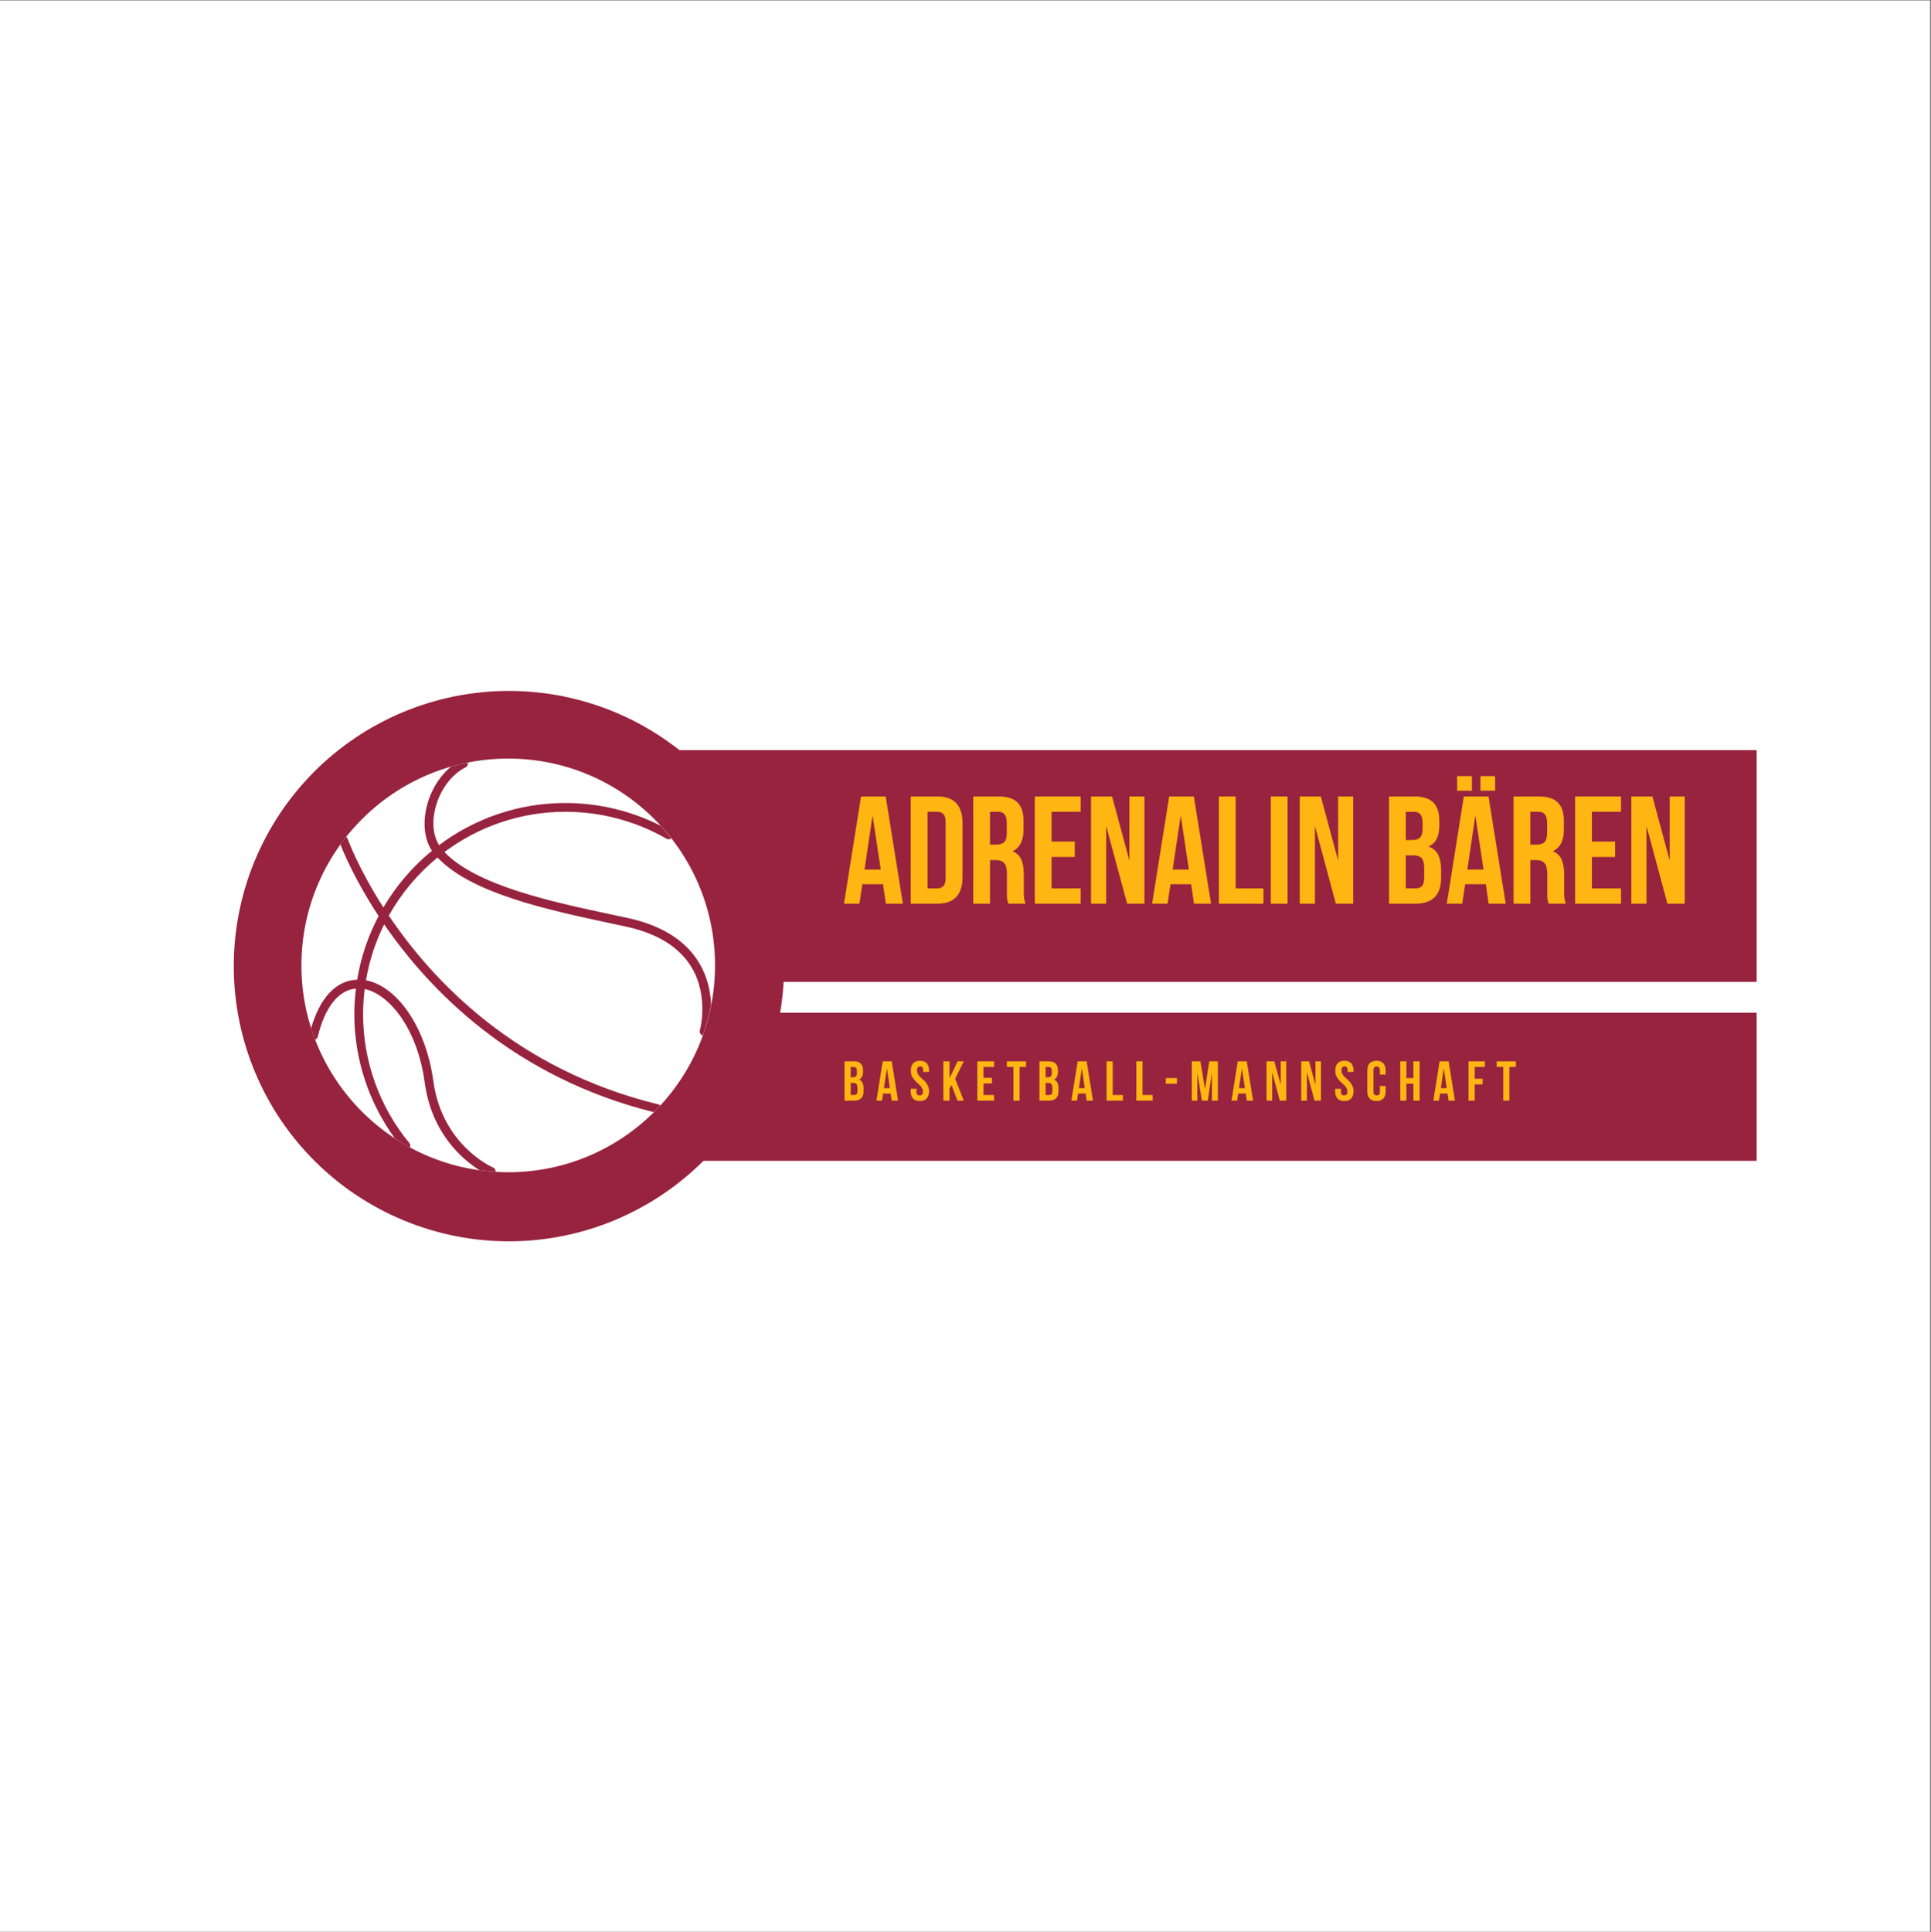 <?xml version="1.0" encoding="iso-8859-1"?>
<svg xmlns="http://www.w3.org/2000/svg" xmlns:xlink="http://www.w3.org/1999/xlink" width="224.88pt" height="225pt" viewBox="0 0 224.88 225" version="1.2">
	
	

	
	<rect x="0" y="0" width="224.88" height="225" fill="#808080" stroke="none"/>
	
	

	
	<defs>
		
		

		
		<g>
			
			

			
			<symbol overflow="visible" id="glyph0-0">
				
				

				
				<path style="stroke:none;" d="M 0.891 -12.484 L 8.891 -12.484 L 8.891 0 L 0.891 0 Z M 6.047 -10.969 L 4.906 -7.5 L 3.781 -10.969 L 2.25 -10.969 L 3.797 -6.375 L 2.141 -1.516 L 3.516 -1.516 L 4.75 -5.266 L 5.953 -1.516 L 7.531 -1.516 L 5.875 -6.375 L 7.422 -10.969 Z M 6.047 -10.969 " animation_id="0"/>
				
				

			
			</symbol>
			
			

			
			<symbol overflow="visible" id="glyph0-1">
				
				

				
				<path style="stroke:none;" d="M 7.062 0 L 5.078 0 L 4.75 -2.266 L 2.344 -2.266 L 2 0 L 0.203 0 L 2.188 -12.484 L 5.062 -12.484 Z M 2.594 -3.969 L 4.484 -3.969 L 3.531 -10.281 Z M 2.594 -3.969 " animation_id="1"/>
				
				

			
			</symbol>
			
			

			
			<symbol overflow="visible" id="glyph0-2">
				
				

				
				<path style="stroke:none;" d="M 0.719 -12.484 L 3.812 -12.484 C 4.801 -12.484 5.535 -12.223 6.016 -11.703 C 6.504 -11.18 6.75 -10.414 6.75 -9.406 L 6.75 -3.094 C 6.75 -2.07 6.504 -1.301 6.016 -0.781 C 5.535 -0.258 4.801 0 3.812 0 L 0.719 0 Z M 2.672 -10.703 L 2.672 -1.781 L 3.781 -1.781 C 4.094 -1.781 4.336 -1.867 4.516 -2.047 C 4.691 -2.223 4.781 -2.539 4.781 -3 L 4.781 -9.5 C 4.781 -9.945 4.691 -10.258 4.516 -10.438 C 4.336 -10.613 4.094 -10.703 3.781 -10.703 Z M 2.672 -10.703 " animation_id="2"/>
				
				

			
			</symbol>
			
			

			
			<symbol overflow="visible" id="glyph0-3">
				
				

				
				<path style="stroke:none;" d="M 4.812 0 C 4.789 -0.082 4.766 -0.16 4.734 -0.234 C 4.711 -0.305 4.691 -0.395 4.672 -0.5 C 4.66 -0.602 4.648 -0.738 4.641 -0.906 C 4.641 -1.07 4.641 -1.281 4.641 -1.531 L 4.641 -3.5 C 4.641 -4.082 4.535 -4.488 4.328 -4.719 C 4.129 -4.957 3.805 -5.078 3.359 -5.078 L 2.672 -5.078 L 2.672 0 L 0.719 0 L 0.719 -12.484 L 3.672 -12.484 C 4.691 -12.484 5.43 -12.242 5.891 -11.766 C 6.348 -11.297 6.578 -10.582 6.578 -9.625 L 6.578 -8.641 C 6.578 -7.348 6.148 -6.504 5.297 -6.109 C 5.797 -5.898 6.141 -5.566 6.328 -5.109 C 6.516 -4.648 6.609 -4.094 6.609 -3.438 L 6.609 -1.516 C 6.609 -1.203 6.617 -0.93 6.641 -0.703 C 6.66 -0.473 6.719 -0.238 6.812 0 Z M 2.672 -10.703 L 2.672 -6.875 L 3.438 -6.875 C 3.812 -6.875 4.102 -6.969 4.312 -7.156 C 4.52 -7.344 4.625 -7.688 4.625 -8.188 L 4.625 -9.422 C 4.625 -9.867 4.539 -10.191 4.375 -10.391 C 4.219 -10.598 3.969 -10.703 3.625 -10.703 Z M 2.672 -10.703 " animation_id="3"/>
				
				

			
			</symbol>
			
			

			
			<symbol overflow="visible" id="glyph0-4">
				
				

				
				<path style="stroke:none;" d="M 2.672 -7.234 L 5.375 -7.234 L 5.375 -5.438 L 2.672 -5.438 L 2.672 -1.781 L 6.062 -1.781 L 6.062 0 L 0.719 0 L 0.719 -12.484 L 6.062 -12.484 L 6.062 -10.703 L 2.672 -10.703 Z M 2.672 -7.234 " animation_id="4"/>
				
				

			
			</symbol>
			
			

			
			<symbol overflow="visible" id="glyph0-5">
				
				

				
				<path style="stroke:none;" d="M 2.469 -9.047 L 2.469 0 L 0.703 0 L 0.703 -12.484 L 3.156 -12.484 L 5.172 -5.016 L 5.172 -12.484 L 6.922 -12.484 L 6.922 0 L 4.906 0 Z M 2.469 -9.047 " animation_id="5"/>
				
				

			
			</symbol>
			
			

			
			<symbol overflow="visible" id="glyph0-6">
				
				

				
				<path style="stroke:none;" d="M 7.062 0 L 5.078 0 L 4.75 -2.266 L 2.344 -2.266 L 2 0 L 0.203 0 L 2.188 -12.484 L 5.062 -12.484 Z M 2.594 -3.969 L 4.484 -3.969 L 3.531 -10.281 Z M 2.594 -3.969 " animation_id="6"/>
				
				

			
			</symbol>
			
			

			
			<symbol overflow="visible" id="glyph0-7">
				
				

				
				<path style="stroke:none;" d="M 0.719 -12.484 L 2.672 -12.484 L 2.672 -1.781 L 5.906 -1.781 L 5.906 0 L 0.719 0 Z M 0.719 -12.484 " animation_id="7"/>
				
				

			
			</symbol>
			
			

			
			<symbol overflow="visible" id="glyph0-8">
				
				

				
				<path style="stroke:none;" d="M 0.719 -12.484 L 2.672 -12.484 L 2.672 0 L 0.719 0 Z M 0.719 -12.484 " animation_id="8"/>
				
				

			
			</symbol>
			
			

			
			<symbol overflow="visible" id="glyph0-9">
				
				

				
				<path style="stroke:none;" d="" animation_id="9"/>
				
				

			
			</symbol>
			
			

			
			<symbol overflow="visible" id="glyph0-10">
				
				

				
				<path style="stroke:none;" d="M 3.672 -12.484 C 4.691 -12.484 5.43 -12.242 5.891 -11.766 C 6.348 -11.297 6.578 -10.582 6.578 -9.625 L 6.578 -9.172 C 6.578 -8.523 6.477 -7.992 6.281 -7.578 C 6.082 -7.16 5.758 -6.852 5.312 -6.656 C 5.852 -6.457 6.234 -6.129 6.453 -5.672 C 6.672 -5.211 6.781 -4.648 6.781 -3.984 L 6.781 -2.969 C 6.781 -2 6.531 -1.258 6.031 -0.75 C 5.531 -0.25 4.785 0 3.797 0 L 0.719 0 L 0.719 -12.484 Z M 2.672 -5.625 L 2.672 -1.781 L 3.797 -1.781 C 4.129 -1.781 4.379 -1.867 4.547 -2.047 C 4.723 -2.223 4.812 -2.547 4.812 -3.016 L 4.812 -4.109 C 4.812 -4.691 4.711 -5.086 4.516 -5.297 C 4.328 -5.516 4.004 -5.625 3.547 -5.625 Z M 2.672 -10.703 L 2.672 -7.406 L 3.438 -7.406 C 3.812 -7.406 4.102 -7.5 4.312 -7.688 C 4.52 -7.875 4.625 -8.219 4.625 -8.719 L 4.625 -9.422 C 4.625 -9.867 4.539 -10.191 4.375 -10.391 C 4.219 -10.598 3.969 -10.703 3.625 -10.703 Z M 2.672 -10.703 " animation_id="10"/>
				
				

			
			</symbol>
			
			

			
			<symbol overflow="visible" id="glyph0-11">
				
				

				
				<path style="stroke:none;" d="M 7.062 0 L 5.078 0 L 4.75 -2.266 L 2.344 -2.266 L 2 0 L 0.203 0 L 2.188 -12.484 L 5.062 -12.484 Z M 2.594 -3.969 L 4.484 -3.969 L 3.531 -10.281 Z M 3.125 -14.859 L 3.125 -13.156 L 1.406 -13.156 L 1.406 -14.859 Z M 5.828 -14.859 L 5.828 -13.156 L 4.125 -13.156 L 4.125 -14.859 Z M 5.828 -14.859 " animation_id="11"/>
				
				

			
			</symbol>
			
			

			
			<symbol overflow="visible" id="glyph1-0">
				
				

				
				<path style="stroke:none;" d="M 0.328 -4.578 L 3.266 -4.578 L 3.266 0 L 0.328 0 Z M 2.219 -4.031 L 1.797 -2.75 L 1.391 -4.031 L 0.828 -4.031 L 1.391 -2.344 L 0.781 -0.562 L 1.297 -0.562 L 1.734 -1.938 L 2.188 -0.562 L 2.766 -0.562 L 2.156 -2.344 L 2.719 -4.031 Z M 2.219 -4.031 " animation_id="12"/>
				
				

			
			</symbol>
			
			

			
			<symbol overflow="visible" id="glyph1-1">
				
				

				
				<path style="stroke:none;" d="M 1.344 -4.578 C 1.719 -4.578 1.988 -4.488 2.156 -4.312 C 2.332 -4.145 2.422 -3.883 2.422 -3.531 L 2.422 -3.359 C 2.422 -3.129 2.379 -2.938 2.297 -2.781 C 2.223 -2.625 2.109 -2.508 1.953 -2.438 C 2.148 -2.363 2.285 -2.242 2.359 -2.078 C 2.441 -1.91 2.484 -1.703 2.484 -1.453 L 2.484 -1.094 C 2.484 -0.738 2.391 -0.469 2.203 -0.281 C 2.023 -0.094 1.754 0 1.391 0 L 0.266 0 L 0.266 -4.578 Z M 0.984 -2.062 L 0.984 -0.656 L 1.391 -0.656 C 1.516 -0.656 1.609 -0.688 1.672 -0.75 C 1.734 -0.812 1.766 -0.93 1.766 -1.109 L 1.766 -1.5 C 1.766 -1.719 1.727 -1.863 1.656 -1.938 C 1.582 -2.02 1.461 -2.062 1.297 -2.062 Z M 0.984 -3.922 L 0.984 -2.719 L 1.266 -2.719 C 1.398 -2.719 1.504 -2.75 1.578 -2.812 C 1.66 -2.883 1.703 -3.016 1.703 -3.203 L 1.703 -3.453 C 1.703 -3.617 1.672 -3.738 1.609 -3.812 C 1.547 -3.883 1.453 -3.922 1.328 -3.922 Z M 0.984 -3.922 " animation_id="13"/>
				
				

			
			</symbol>
			
			

			
			<symbol overflow="visible" id="glyph1-2">
				
				

				
				<path style="stroke:none;" d="M 2.594 0 L 1.859 0 L 1.734 -0.828 L 0.859 -0.828 L 0.734 0 L 0.078 0 L 0.812 -4.578 L 1.859 -4.578 Z M 0.953 -1.453 L 1.641 -1.453 L 1.297 -3.766 Z M 0.953 -1.453 " animation_id="14"/>
				
				

			
			</symbol>
			
			

			
			<symbol overflow="visible" id="glyph1-3">
				
				

				
				<path style="stroke:none;" d="M 0.172 -3.484 C 0.172 -3.859 0.258 -4.145 0.438 -4.344 C 0.613 -4.539 0.879 -4.641 1.234 -4.641 C 1.586 -4.641 1.852 -4.539 2.031 -4.344 C 2.207 -4.145 2.297 -3.859 2.297 -3.484 L 2.297 -3.344 L 1.609 -3.344 L 1.609 -3.531 C 1.609 -3.695 1.578 -3.812 1.516 -3.875 C 1.453 -3.945 1.363 -3.984 1.25 -3.984 C 1.133 -3.984 1.047 -3.945 0.984 -3.875 C 0.922 -3.812 0.891 -3.695 0.891 -3.531 C 0.891 -3.375 0.922 -3.234 0.984 -3.109 C 1.055 -2.992 1.145 -2.879 1.25 -2.766 C 1.363 -2.66 1.477 -2.555 1.594 -2.453 C 1.719 -2.348 1.832 -2.227 1.938 -2.094 C 2.039 -1.969 2.125 -1.82 2.188 -1.656 C 2.258 -1.5 2.297 -1.312 2.297 -1.094 C 2.297 -0.727 2.203 -0.445 2.016 -0.25 C 1.836 -0.051 1.57 0.047 1.219 0.047 C 0.863 0.047 0.598 -0.051 0.422 -0.25 C 0.242 -0.445 0.156 -0.727 0.156 -1.094 L 0.156 -1.375 L 0.828 -1.375 L 0.828 -1.047 C 0.828 -0.891 0.859 -0.773 0.922 -0.703 C 0.992 -0.641 1.086 -0.609 1.203 -0.609 C 1.316 -0.609 1.406 -0.641 1.469 -0.703 C 1.539 -0.773 1.578 -0.891 1.578 -1.047 C 1.578 -1.211 1.539 -1.352 1.469 -1.469 C 1.406 -1.594 1.316 -1.707 1.203 -1.812 C 1.098 -1.914 0.984 -2.02 0.859 -2.125 C 0.742 -2.238 0.633 -2.359 0.531 -2.484 C 0.426 -2.609 0.336 -2.75 0.266 -2.906 C 0.203 -3.07 0.172 -3.266 0.172 -3.484 Z M 0.172 -3.484 " animation_id="15"/>
				
				

			
			</symbol>
			
			

			
			<symbol overflow="visible" id="glyph1-4">
				
				

				
				<path style="stroke:none;" d="M 1.203 -1.828 L 0.984 -1.406 L 0.984 0 L 0.266 0 L 0.266 -4.578 L 0.984 -4.578 L 0.984 -2.594 L 1.922 -4.578 L 2.641 -4.578 L 1.641 -2.547 L 2.641 0 L 1.906 0 Z M 1.203 -1.828 " animation_id="16"/>
				
				

			
			</symbol>
			
			

			
			<symbol overflow="visible" id="glyph1-5">
				
				

				
				<path style="stroke:none;" d="M 0.984 -2.656 L 1.969 -2.656 L 1.969 -2 L 0.984 -2 L 0.984 -0.656 L 2.219 -0.656 L 2.219 0 L 0.266 0 L 0.266 -4.578 L 2.219 -4.578 L 2.219 -3.922 L 0.984 -3.922 Z M 0.984 -2.656 " animation_id="17"/>
				
				

			
			</symbol>
			
			

			
			<symbol overflow="visible" id="glyph1-6">
				
				

				
				<path style="stroke:none;" d="M 0.047 -4.578 L 2.281 -4.578 L 2.281 -3.922 L 1.531 -3.922 L 1.531 0 L 0.812 0 L 0.812 -3.922 L 0.047 -3.922 Z M 0.047 -4.578 " animation_id="18"/>
				
				

			
			</symbol>
			
			

			
			<symbol overflow="visible" id="glyph1-7">
				
				

				
				<path style="stroke:none;" d="M 1.344 -4.578 C 1.719 -4.578 1.988 -4.488 2.156 -4.312 C 2.332 -4.145 2.422 -3.883 2.422 -3.531 L 2.422 -3.359 C 2.422 -3.129 2.379 -2.938 2.297 -2.781 C 2.223 -2.625 2.109 -2.508 1.953 -2.438 C 2.148 -2.363 2.285 -2.242 2.359 -2.078 C 2.441 -1.91 2.484 -1.703 2.484 -1.453 L 2.484 -1.094 C 2.484 -0.738 2.391 -0.469 2.203 -0.281 C 2.023 -0.094 1.754 0 1.391 0 L 0.266 0 L 0.266 -4.578 Z M 0.984 -2.062 L 0.984 -0.656 L 1.391 -0.656 C 1.516 -0.656 1.609 -0.688 1.672 -0.75 C 1.734 -0.812 1.766 -0.93 1.766 -1.109 L 1.766 -1.5 C 1.766 -1.719 1.727 -1.863 1.656 -1.938 C 1.582 -2.02 1.461 -2.062 1.297 -2.062 Z M 0.984 -3.922 L 0.984 -2.719 L 1.266 -2.719 C 1.398 -2.719 1.504 -2.75 1.578 -2.812 C 1.66 -2.883 1.703 -3.016 1.703 -3.203 L 1.703 -3.453 C 1.703 -3.617 1.672 -3.738 1.609 -3.812 C 1.547 -3.883 1.453 -3.922 1.328 -3.922 Z M 0.984 -3.922 " animation_id="19"/>
				
				

			
			</symbol>
			
			

			
			<symbol overflow="visible" id="glyph1-8">
				
				

				
				<path style="stroke:none;" d="M 0.266 -4.578 L 0.984 -4.578 L 0.984 -0.656 L 2.172 -0.656 L 2.172 0 L 0.266 0 Z M 0.266 -4.578 " animation_id="20"/>
				
				

			
			</symbol>
			
			

			
			<symbol overflow="visible" id="glyph1-9">
				
				

				
				<path style="stroke:none;" d="M 0.234 -2.625 L 1.531 -2.625 L 1.531 -1.969 L 0.234 -1.969 Z M 0.234 -2.625 " animation_id="21"/>
				
				

			
			</symbol>
			
			

			
			<symbol overflow="visible" id="glyph1-10">
				
				

				
				<path style="stroke:none;" d="M 1.781 -1.328 L 2.281 -4.578 L 3.281 -4.578 L 3.281 0 L 2.594 0 L 2.594 -3.281 L 2.109 0 L 1.422 0 L 0.891 -3.234 L 0.891 0 L 0.25 0 L 0.25 -4.578 L 1.25 -4.578 Z M 1.781 -1.328 " animation_id="22"/>
				
				

			
			</symbol>
			
			

			
			<symbol overflow="visible" id="glyph1-11">
				
				

				
				<path style="stroke:none;" d="M 0.906 -3.312 L 0.906 0 L 0.25 0 L 0.25 -4.578 L 1.156 -4.578 L 1.906 -1.844 L 1.906 -4.578 L 2.547 -4.578 L 2.547 0 L 1.797 0 Z M 0.906 -3.312 " animation_id="23"/>
				
				

			
			</symbol>
			
			

			
			<symbol overflow="visible" id="glyph1-12">
				
				

				
				<path style="stroke:none;" d="M 2.344 -1.703 L 2.344 -1.094 C 2.344 -0.727 2.254 -0.445 2.078 -0.25 C 1.898 -0.051 1.633 0.047 1.281 0.047 C 0.926 0.047 0.656 -0.051 0.469 -0.25 C 0.289 -0.445 0.203 -0.727 0.203 -1.094 L 0.203 -3.484 C 0.203 -3.859 0.289 -4.145 0.469 -4.344 C 0.656 -4.539 0.926 -4.641 1.281 -4.641 C 1.633 -4.641 1.898 -4.539 2.078 -4.344 C 2.254 -4.145 2.344 -3.859 2.344 -3.484 L 2.344 -3.031 L 1.672 -3.031 L 1.672 -3.531 C 1.672 -3.695 1.633 -3.812 1.562 -3.875 C 1.5 -3.945 1.41 -3.984 1.297 -3.984 C 1.18 -3.984 1.086 -3.945 1.016 -3.875 C 0.953 -3.812 0.922 -3.695 0.922 -3.531 L 0.922 -1.047 C 0.922 -0.891 0.953 -0.773 1.016 -0.703 C 1.086 -0.641 1.18 -0.609 1.297 -0.609 C 1.41 -0.609 1.5 -0.641 1.562 -0.703 C 1.633 -0.773 1.672 -0.891 1.672 -1.047 L 1.672 -1.703 Z M 2.344 -1.703 " animation_id="24"/>
				
				

			
			</symbol>
			
			

			
			<symbol overflow="visible" id="glyph1-13">
				
				

				
				<path style="stroke:none;" d="M 0.984 0 L 0.266 0 L 0.266 -4.578 L 0.984 -4.578 L 0.984 -2.625 L 1.797 -2.625 L 1.797 -4.578 L 2.531 -4.578 L 2.531 0 L 1.797 0 L 1.797 -1.969 L 0.984 -1.969 Z M 0.984 0 " animation_id="25"/>
				
				

			
			</symbol>
			
			

			
			<symbol overflow="visible" id="glyph1-14">
				
				

				
				<path style="stroke:none;" d="M 0.984 -2.547 L 1.906 -2.547 L 1.906 -1.891 L 0.984 -1.891 L 0.984 0 L 0.266 0 L 0.266 -4.578 L 2.172 -4.578 L 2.172 -3.922 L 0.984 -3.922 Z M 0.984 -2.547 " animation_id="26"/>
				
				

			
			</symbol>
			
			

		
		</g>
		
		

		
		<clipPath id="clip1">
			
			
  
			
			<path d="M 0 0.059 L 224.762 0.059 L 224.762 224.938 L 0 224.938 Z M 0 0.059 " animation_id="27"/>
			
			

		
		</clipPath>
		
		

		
		<clipPath id="clip2">
			
			
  
			
			<path d="M 63.652 87.352 L 204.578 87.352 L 204.578 114.336 L 63.652 114.336 Z M 63.652 87.352 " animation_id="28"/>
			
			

		
		</clipPath>
		
		

		
		<clipPath id="clip3">
			
			
  
			
			<path d="M 63.652 117.93 L 204.578 117.93 L 204.578 135.172 L 63.652 135.172 Z M 63.652 117.93 " animation_id="29"/>
			
			

		
		</clipPath>
		
		

	
	</defs>
	
	

	
	<g id="surface1">
		
		

		
		<g clip-path="url(#clip1)" clip-rule="nonzero">
			
			

			
			<path style=" stroke:none;fill-rule:nonzero;fill:rgb(100%,100%,100%);fill-opacity:1;" d="M 0 0.059 L 224.879 0.059 L 224.879 224.941 L 0 224.941 Z M 0 0.059 " animation_id="30"/>
			
			

		
		</g>
		
		

		
		<g clip-path="url(#clip2)" clip-rule="nonzero">
			
			

			
			<path style=" stroke:none;fill-rule:nonzero;fill:rgb(59.219%,13.73%,24.709%);fill-opacity:1;" d="M 63.652 87.352 L 204.578 87.352 L 204.578 114.336 L 63.652 114.336 Z M 63.652 87.352 " animation_id="31"/>
			
			

		
		</g>
		
		

		
		<g style="fill:rgb(100%,71.37%,7.059%);fill-opacity:1;">
			
			
  
			
			<use xlink:href="#glyph0-1" x="98.086" y="105.228"/>
			
			

		
		</g>
		
		

		
		<g style="fill:rgb(100%,71.37%,7.059%);fill-opacity:1;">
			
			
  
			
			<use xlink:href="#glyph0-2" x="105.345" y="105.228"/>
			
			

		
		</g>
		
		

		
		<g style="fill:rgb(100%,71.37%,7.059%);fill-opacity:1;">
			
			
  
			
			<use xlink:href="#glyph0-3" x="112.622" y="105.228"/>
			
			

		
		</g>
		
		

		
		<g style="fill:rgb(100%,71.37%,7.059%);fill-opacity:1;">
			
			
  
			
			<use xlink:href="#glyph0-4" x="119.792" y="105.228"/>
			
			

		
		</g>
		
		

		
		<g style="fill:rgb(100%,71.37%,7.059%);fill-opacity:1;">
			
			
  
			
			<use xlink:href="#glyph0-5" x="126.356" y="105.228"/>
			
			

		
		</g>
		
		

		
		<g style="fill:rgb(100%,71.37%,7.059%);fill-opacity:1;">
			
			
  
			
			<use xlink:href="#glyph0-6" x="133.972" y="105.228"/>
			
			

		
		</g>
		
		

		
		<g style="fill:rgb(100%,71.37%,7.059%);fill-opacity:1;">
			
			
  
			
			<use xlink:href="#glyph0-7" x="141.231" y="105.228"/>
			
			

		
		</g>
		
		

		
		<g style="fill:rgb(100%,71.37%,7.059%);fill-opacity:1;">
			
			
  
			
			<use xlink:href="#glyph0-8" x="147.277" y="105.228"/>
			
			

		
		</g>
		
		

		
		<g style="fill:rgb(100%,71.37%,7.059%);fill-opacity:1;">
			
			
  
			
			<use xlink:href="#glyph0-5" x="150.666" y="105.228"/>
			
			

		
		</g>
		
		

		
		<g style="fill:rgb(100%,71.37%,7.059%);fill-opacity:1;">
			
			
  
			
			<use xlink:href="#glyph0-9" x="158.282" y="105.228"/>
			
			

		
		</g>
		
		

		
		<g style="fill:rgb(100%,71.37%,7.059%);fill-opacity:1;">
			
			
  
			
			<use xlink:href="#glyph0-10" x="161.046" y="105.228"/>
			
			

		
		</g>
		
		

		
		<g style="fill:rgb(100%,71.37%,7.059%);fill-opacity:1;">
			
			
  
			
			<use xlink:href="#glyph0-11" x="168.288" y="105.228"/>
			
			

		
		</g>
		
		

		
		<g style="fill:rgb(100%,71.37%,7.059%);fill-opacity:1;">
			
			
  
			
			<use xlink:href="#glyph0-3" x="175.547" y="105.228"/>
			
			

		
		</g>
		
		

		
		<g style="fill:rgb(100%,71.37%,7.059%);fill-opacity:1;">
			
			
  
			
			<use xlink:href="#glyph0-4" x="182.717" y="105.228"/>
			
			

		
		</g>
		
		

		
		<g style="fill:rgb(100%,71.37%,7.059%);fill-opacity:1;">
			
			
  
			
			<use xlink:href="#glyph0-5" x="189.28" y="105.228"/>
			
			

		
		</g>
		
		

		
		<g clip-path="url(#clip3)" clip-rule="nonzero">
			
			

			
			<path style=" stroke:none;fill-rule:nonzero;fill:rgb(59.219%,13.73%,24.709%);fill-opacity:1;" d="M 63.652 117.93 L 204.578 117.93 L 204.578 135.172 L 63.652 135.172 Z M 63.652 117.93 " animation_id="32"/>
			
			

		
		</g>
		
		

		
		<g style="fill:rgb(100%,71.37%,7.059%);fill-opacity:1;">
			
			
  
			
			<use xlink:href="#glyph1-1" x="98.086" y="128.162"/>
			
			

		
		</g>
		
		

		
		<g style="fill:rgb(100%,71.37%,7.059%);fill-opacity:1;">
			
			
  
			
			<use xlink:href="#glyph1-2" x="101.991" y="128.162"/>
			
			

		
		</g>
		
		

		
		<g style="fill:rgb(100%,71.37%,7.059%);fill-opacity:1;">
			
			
  
			
			<use xlink:href="#glyph1-3" x="105.902" y="128.162"/>
			
			

		
		</g>
		
		

		
		<g style="fill:rgb(100%,71.37%,7.059%);fill-opacity:1;">
			
			
  
			
			<use xlink:href="#glyph1-4" x="109.597" y="128.162"/>
			
			

		
		</g>
		
		

		
		<g style="fill:rgb(100%,71.37%,7.059%);fill-opacity:1;">
			
			
  
			
			<use xlink:href="#glyph1-5" x="113.554" y="128.162"/>
			
			

		
		</g>
		
		

		
		<g style="fill:rgb(100%,71.37%,7.059%);fill-opacity:1;">
			
			
  
			
			<use xlink:href="#glyph1-6" x="117.21" y="128.162"/>
			
			

		
		</g>
		
		

		
		<g style="fill:rgb(100%,71.37%,7.059%);fill-opacity:1;">
			
			
  
			
			<use xlink:href="#glyph1-7" x="120.787" y="128.162"/>
			
			

		
		</g>
		
		

		
		<g style="fill:rgb(100%,71.37%,7.059%);fill-opacity:1;">
			
			
  
			
			<use xlink:href="#glyph1-2" x="124.692" y="128.162"/>
			
			

		
		</g>
		
		

		
		<g style="fill:rgb(100%,71.37%,7.059%);fill-opacity:1;">
			
			
  
			
			<use xlink:href="#glyph1-8" x="128.603" y="128.162"/>
			
			

		
		</g>
		
		

		
		<g style="fill:rgb(100%,71.37%,7.059%);fill-opacity:1;">
			
			
  
			
			<use xlink:href="#glyph1-8" x="132.069" y="128.162"/>
			
			

		
		</g>
		
		

		
		<g style="fill:rgb(100%,71.37%,7.059%);fill-opacity:1;">
			
			
  
			
			<use xlink:href="#glyph1-9" x="135.535" y="128.162"/>
			
			

		
		</g>
		
		

		
		<g style="fill:rgb(100%,71.37%,7.059%);fill-opacity:1;">
			
			
  
			
			<use xlink:href="#glyph1-10" x="138.549" y="128.162"/>
			
			

		
		</g>
		
		

		
		<g style="fill:rgb(100%,71.37%,7.059%);fill-opacity:1;">
			
			
  
			
			<use xlink:href="#glyph1-2" x="143.338" y="128.162"/>
			
			

		
		</g>
		
		

		
		<g style="fill:rgb(100%,71.37%,7.059%);fill-opacity:1;">
			
			
  
			
			<use xlink:href="#glyph1-11" x="147.249" y="128.162"/>
			
			

		
		</g>
		
		

		
		<g style="fill:rgb(100%,71.37%,7.059%);fill-opacity:1;">
			
			
  
			
			<use xlink:href="#glyph1-11" x="151.291" y="128.162"/>
			
			

		
		</g>
		
		

		
		<g style="fill:rgb(100%,71.37%,7.059%);fill-opacity:1;">
			
			
  
			
			<use xlink:href="#glyph1-3" x="155.334" y="128.162"/>
			
			

		
		</g>
		
		

		
		<g style="fill:rgb(100%,71.37%,7.059%);fill-opacity:1;">
			
			
  
			
			<use xlink:href="#glyph1-12" x="159.029" y="128.162"/>
			
			

		
		</g>
		
		

		
		<g style="fill:rgb(100%,71.37%,7.059%);fill-opacity:1;">
			
			
  
			
			<use xlink:href="#glyph1-13" x="162.803" y="128.162"/>
			
			

		
		</g>
		
		

		
		<g style="fill:rgb(100%,71.37%,7.059%);fill-opacity:1;">
			
			
  
			
			<use xlink:href="#glyph1-2" x="166.845" y="128.162"/>
			
			

		
		</g>
		
		

		
		<g style="fill:rgb(100%,71.37%,7.059%);fill-opacity:1;">
			
			
  
			
			<use xlink:href="#glyph1-14" x="170.756" y="128.162"/>
			
			

		
		</g>
		
		

		
		<g style="fill:rgb(100%,71.37%,7.059%);fill-opacity:1;">
			
			
  
			
			<use xlink:href="#glyph1-6" x="174.255" y="128.162"/>
			
			

		
		</g>
		
		

		
		<path style=" stroke:none;fill-rule:nonzero;fill:rgb(59.219%,13.73%,24.709%);fill-opacity:1;" d="M 66.984 81.398 C 65.965 81.145 64.938 80.941 63.898 80.789 C 62.859 80.641 61.816 80.539 60.766 80.488 C 59.719 80.441 58.672 80.441 57.621 80.496 C 56.574 80.551 55.531 80.656 54.492 80.812 C 53.457 80.969 52.426 81.176 51.41 81.434 C 50.395 81.691 49.391 81.996 48.402 82.352 C 47.414 82.707 46.449 83.113 45.5 83.562 C 44.551 84.016 43.629 84.512 42.73 85.051 C 41.832 85.594 40.961 86.18 40.121 86.805 C 39.277 87.434 38.469 88.098 37.691 88.805 C 36.918 89.512 36.18 90.254 35.477 91.035 C 34.773 91.812 34.109 92.625 33.484 93.469 C 32.863 94.316 32.281 95.188 31.746 96.09 C 31.207 96.992 30.715 97.918 30.27 98.867 C 29.82 99.816 29.422 100.785 29.07 101.773 C 28.719 102.762 28.418 103.766 28.164 104.785 C 27.914 105.805 27.711 106.832 27.559 107.871 C 27.406 108.91 27.309 109.953 27.258 111 C 27.211 112.051 27.211 113.098 27.266 114.148 C 27.32 115.195 27.426 116.238 27.582 117.277 C 27.738 118.312 27.945 119.34 28.203 120.359 C 28.461 121.375 28.766 122.379 29.121 123.367 C 29.477 124.352 29.879 125.32 30.332 126.27 C 30.781 127.215 31.277 128.141 31.82 129.039 C 32.363 129.938 32.945 130.809 33.574 131.648 C 34.199 132.492 34.867 133.301 35.574 134.074 C 36.281 134.852 37.023 135.59 37.805 136.293 C 38.582 136.996 39.395 137.66 40.238 138.285 C 41.082 138.906 41.957 139.488 42.859 140.023 C 43.758 140.562 44.684 141.055 45.633 141.5 C 46.586 141.945 47.555 142.348 48.543 142.695 C 49.531 143.047 50.535 143.352 51.555 143.602 C 52.574 143.855 53.602 144.059 54.641 144.211 C 55.68 144.359 56.723 144.461 57.77 144.512 C 58.82 144.559 59.867 144.559 60.914 144.504 C 61.965 144.449 63.008 144.344 64.043 144.188 C 65.082 144.031 66.109 143.824 67.129 143.566 C 68.145 143.309 69.148 143.004 70.133 142.648 C 71.121 142.293 72.09 141.887 73.035 141.438 C 73.984 140.984 74.906 140.488 75.809 139.949 C 76.707 139.406 77.574 138.82 78.418 138.195 C 79.258 137.566 80.066 136.902 80.844 136.195 C 81.621 135.488 82.359 134.746 83.062 133.965 C 83.766 133.188 84.43 132.375 85.051 131.531 C 85.676 130.684 86.254 129.812 86.793 128.91 C 87.332 128.008 87.824 127.082 88.27 126.133 C 88.715 125.184 89.113 124.215 89.465 123.227 C 89.816 122.238 90.117 121.234 90.371 120.215 C 90.625 119.195 90.828 118.168 90.977 117.129 C 91.129 116.09 91.23 115.047 91.277 114 C 91.328 112.949 91.324 111.902 91.273 110.852 C 91.219 109.805 91.113 108.762 90.957 107.723 C 90.801 106.688 90.594 105.66 90.336 104.641 C 90.078 103.625 89.773 102.621 89.414 101.633 C 89.059 100.648 88.656 99.68 88.207 98.73 C 87.754 97.785 87.258 96.859 86.715 95.961 C 86.176 95.062 85.59 94.191 84.965 93.352 C 84.336 92.508 83.668 91.699 82.961 90.926 C 82.258 90.148 81.512 89.41 80.734 88.707 C 79.953 88.004 79.145 87.34 78.297 86.715 C 77.453 86.094 76.582 85.512 75.68 84.977 C 74.777 84.438 73.852 83.945 72.902 83.5 C 71.953 83.055 70.984 82.652 69.996 82.305 C 69.004 81.953 68 81.648 66.984 81.398 Z M 66.984 81.398 " animation_id="33"/>
		
		

		
		<path style=" stroke:none;fill-rule:nonzero;fill:rgb(100%,100%,100%);fill-opacity:1;" d="M 83.27 112.418 C 83.27 125.719 72.484 136.5 59.184 136.5 C 45.883 136.5 35.102 125.719 35.102 112.418 C 35.102 99.113 45.883 88.332 59.184 88.332 C 72.484 88.332 83.27 99.113 83.27 112.418 " animation_id="34"/>
		
		

		
		<path style=" stroke:none;fill-rule:nonzero;fill:rgb(59.219%,13.73%,24.709%);fill-opacity:1;" d="M 81.422 112.129 C 79.859 109.52 77.078 107.762 73.152 106.906 L 71.184 106.484 C 64.172 104.984 55.512 103.125 51.754 99.219 C 55.691 96.273 60.574 94.527 65.855 94.527 C 69.984 94.527 74.051 95.609 77.609 97.66 C 77.793 97.77 78.016 97.746 78.172 97.625 C 77.773 97.113 77.359 96.617 76.922 96.141 C 73.508 94.418 69.711 93.504 65.855 93.504 C 60.336 93.504 55.234 95.332 51.129 98.414 C 50.508 97.418 50.301 96.035 50.613 94.48 C 51.07 92.219 52.449 90.254 54.215 89.352 C 54.422 89.246 54.52 89.016 54.473 88.797 C 53.812 88.926 53.164 89.086 52.523 89.27 C 51.094 90.461 50.02 92.262 49.613 94.281 C 49.242 96.133 49.492 97.844 50.297 99.066 C 48.047 100.91 46.133 103.145 44.648 105.664 C 41.734 101.129 40.516 97.766 40.484 97.676 C 40.449 97.582 40.387 97.508 40.312 97.449 C 40.082 97.738 39.859 98.035 39.645 98.332 C 40.031 99.332 41.398 102.57 44.09 106.668 C 42.883 108.953 42.027 111.449 41.594 114.082 C 39.16 114.141 37.254 116.176 36.227 119.738 C 36.371 120.184 36.527 120.625 36.695 121.055 C 36.844 121 36.969 120.879 37.012 120.707 C 37.832 117.27 39.43 115.281 41.449 115.113 C 41.328 116.094 41.262 117.09 41.262 118.098 C 41.262 123.305 42.941 128.383 45.988 132.566 C 46.555 132.938 47.137 133.293 47.734 133.613 C 47.805 133.445 47.789 133.246 47.664 133.094 C 44.191 128.891 42.281 123.562 42.281 118.098 C 42.281 117.105 42.352 116.125 42.469 115.164 C 45.355 115.777 48.609 119.793 49.453 126.02 C 50.266 132.055 53.949 135.078 55.859 136.27 C 56.469 136.352 57.09 136.414 57.715 136.453 C 57.73 136.242 57.617 136.035 57.41 135.945 C 57.348 135.922 51.477 133.375 50.465 125.883 C 49.629 119.723 46.328 114.859 42.621 114.148 C 43.008 111.848 43.734 109.66 44.738 107.637 C 50.02 115.32 59.785 125.438 76.141 129.508 C 76.398 129.254 76.648 128.992 76.891 128.727 C 76.828 128.668 76.758 128.617 76.668 128.598 C 60.113 124.566 50.402 114.234 45.277 106.617 C 46.734 104.02 48.664 101.727 50.949 99.852 C 54.898 104.035 63.781 105.945 70.973 107.484 L 72.934 107.906 C 76.566 108.695 79.125 110.289 80.539 112.641 C 82.578 116.043 81.52 119.926 81.508 119.965 C 81.434 120.227 81.582 120.496 81.836 120.582 C 82.25 119.434 82.578 118.242 82.812 117.02 C 82.762 115.57 82.43 113.812 81.422 112.129 " animation_id="35"/>
		
		

	
	</g>
	
	


</svg>
